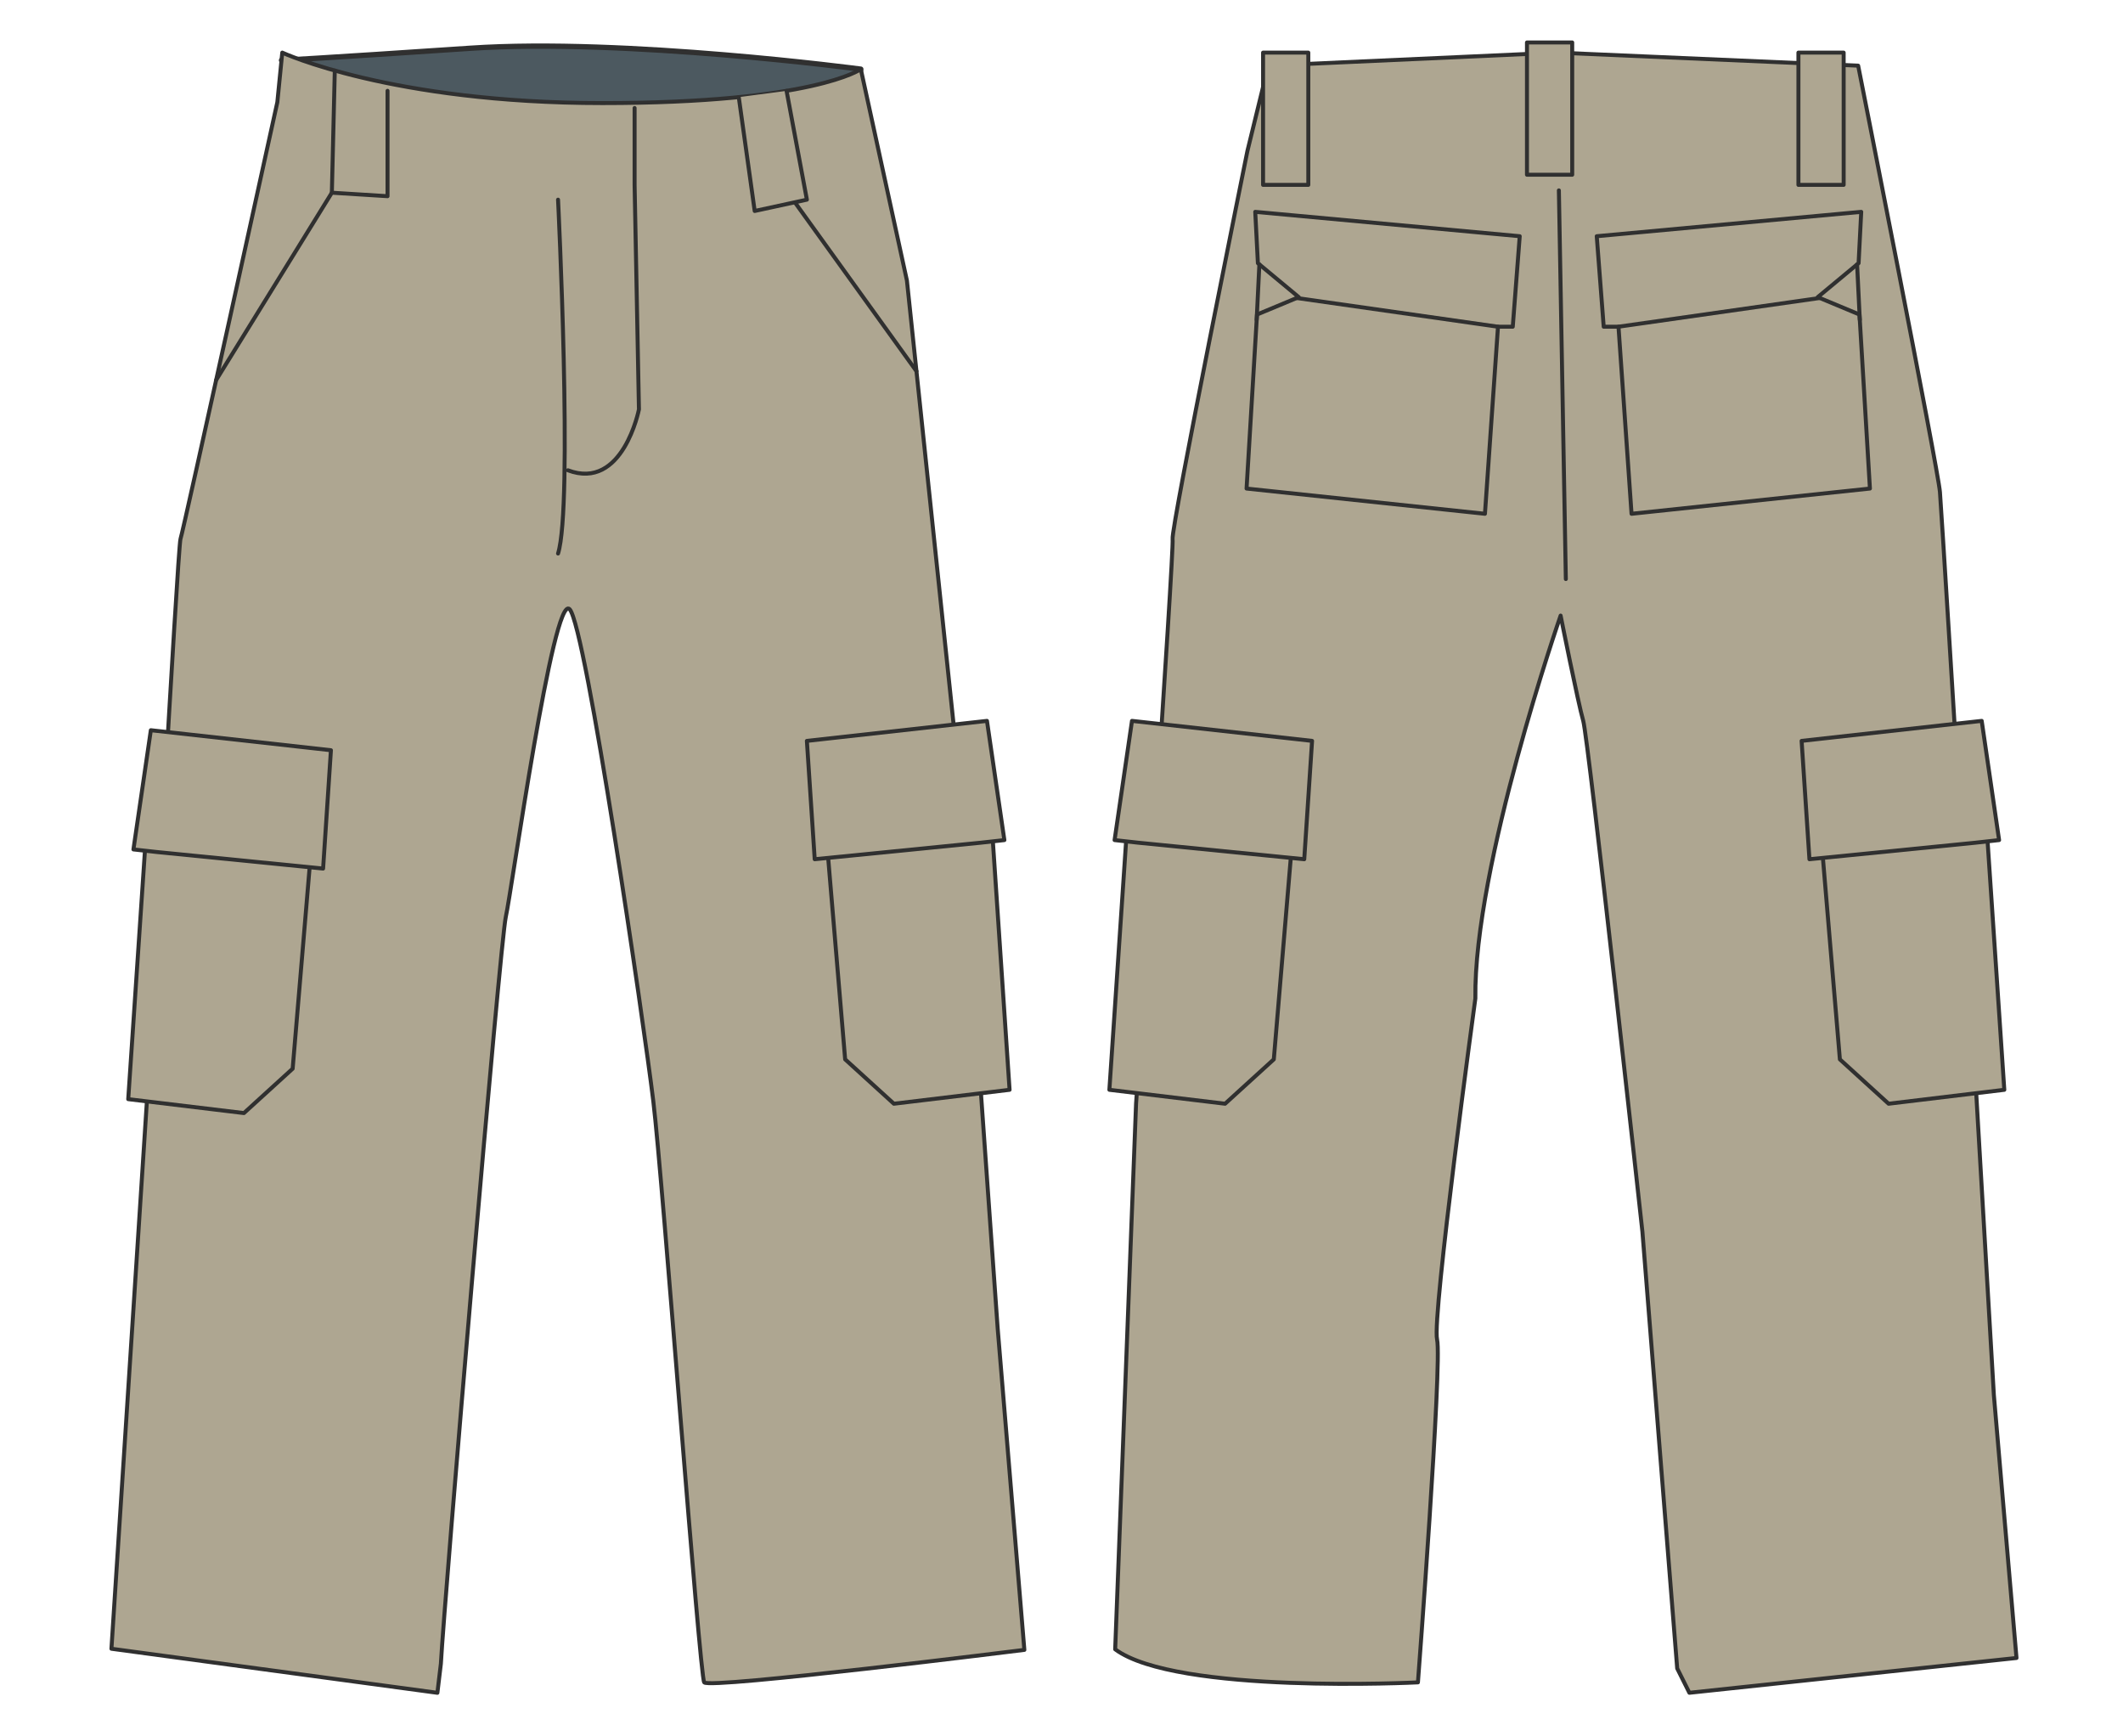<svg xmlns="http://www.w3.org/2000/svg" width="400" height="327" viewBox="0 0 400 327"><g transform="translate(-180 -5384)"><g transform="translate(462.477 5577.669)"><g transform="translate(-261.477 -184.978)"><path d="M-174.581-165.634l3.606-15.4s-44.423-5.9-73.6-3.935-35.55,2.265-35.55,2.265l43.091,29.372Z" transform="translate(312.164 185.37)" fill="#4c5960" stroke="#303030" stroke-linecap="round" stroke-linejoin="round" stroke-width="1"/><path d="M-261.794-184.843s20.49,9.509,60.323,9.509,48.684-6.393,48.684-6.393L-144.1-141.9l9.454,89.885L-127,55.521l5.026,60.541s-59.449,7.432-60.323,6.12-7.814-94.856-9.59-109.5-12.7-89.39-15.764-92.67-10.927,53.111-12.019,57.92-11.584,128.514-12.241,140.752l-.655,5.464-61.415-8.3L-287.2,11.153s5.737-103.051,6.229-104.362,18.248-82.289,18.248-82.289Z" transform="translate(293.976 186.063)" fill="#aea691" stroke="#303030" stroke-linecap="round" stroke-linejoin="round" stroke-width="0.75"/><path d="M-224.718-122.724l-10.983,6.229,3.442,40.816,9.18,8.36,21.8-2.623-3.606-53.6Z" transform="translate(370.497 266.556)" fill="#aea691" stroke="#303030" stroke-linecap="round" stroke-linejoin="round" stroke-width="0.75"/><path d="M-204.547-107.468l-31.309,3.115-1.475-22.293,33.932-3.77,3.278,22.457Z" transform="translate(368.357 257.529)" fill="#aea691" stroke="#303030" stroke-linecap="round" stroke-linejoin="round" stroke-width="0.75"/><path d="M-269.17-121.963l10.983,6.229-3.442,40.816-9.18,8.36-21.8-2.623,3.606-53.6Z" transform="translate(295.769 267.555)" fill="#aea691" stroke="#303030" stroke-linecap="round" stroke-linejoin="round" stroke-width="0.75"/><path d="M-287.76-106.708l31.309,3.115,1.475-22.293-33.931-3.77-3.278,22.457Z" transform="translate(296.327 258.529)" fill="#aea691" stroke="#303030" stroke-linecap="round" stroke-linejoin="round" stroke-width="0.75"/><path d="M-257.6-172.866s2.84,57.7,0,66.661" transform="translate(341.744 201.79)" fill="#aea691" stroke="#303030" stroke-linecap="round" stroke-linejoin="round" stroke-width="0.75"/><path d="M-256.8-112.085c10.381,3.935,13.386-11.473,13.386-11.473l-.819-42.293v-14.48" transform="translate(342.799 191.988)" fill="#aea691" stroke="#303030" stroke-linecap="round" stroke-linejoin="round" stroke-width="0.75"/><line x2="23.268" y2="32.31" transform="translate(128.404 28.924)" fill="#aea691" stroke="#303030" stroke-linecap="round" stroke-linejoin="round" stroke-width="0.75"/><path d="M-242.879-180.546l3,21.45,9.835-2.131-3.829-20.5" transform="translate(361.072 190.151)" fill="#aea691" stroke="#303030" stroke-linecap="round" stroke-linejoin="round" stroke-width="0.75"/><path d="M-253.162-181.73v19.848l-10.491-.656-21.791,35.281" transform="translate(305.179 190.151)" fill="#aea691" stroke="#303030" stroke-linecap="round" stroke-linejoin="round" stroke-width="0.75"/><line x1="0.555" y2="23.007" transform="translate(41.525 4.605)" fill="#aea691" stroke="#303030" stroke-linecap="round" stroke-linejoin="round" stroke-width="0.75"/><path d="M-226.417-182.22" transform="translate(382.688 189.507)" fill="#aea691" stroke="#303030" stroke-linecap="round" stroke-linejoin="round" stroke-width="0.75"/></g><path d="M-166.529-182.384l54.423-2.459,56.717,2.459s15.079,76.059,15.408,80.322S-37.03-55.18-37.03-55.18l7.212,123.268,4.261,49.5-61.633,6.555-2.295-4.589L-96.042,37.27s-10.164-92.778-11.147-96.22-4.261-19.835-4.261-19.835S-127.842-31.577-127.514-6.66c0,0-8.2,59.995-7.212,64.258s-3.608,64.584-3.608,64.584-45.568,2.295-57.043-6.229l3.935-102.778s7.212-104.418,6.884-106.384,14.1-73.117,14.1-73.117Z" transform="translate(123.013 1.085)" fill="#aea691" stroke="#303030" stroke-linecap="round" stroke-linejoin="round" stroke-width="0.75"/><path d="M-183.038-171.874l49.832,4.59-1.311,17.048H-137.3l-2.459,35.243-44.914-4.754,1.967-32.784,7.868-3.278-7.7-6.393Z" transform="translate(137.064 18.115)" fill="#aea691" stroke="#303030" stroke-linecap="round" stroke-linejoin="round" stroke-width="0.75"/><line x2="37.931" y2="5.409" transform="translate(-38.171 -137.531)" fill="#aea691" stroke="#303030" stroke-linecap="round" stroke-linejoin="round" stroke-width="0.75"/><line x1="0.508" y2="10.425" transform="translate(-45.705 -143.852)" fill="#aea691" stroke="#303030" stroke-linecap="round" stroke-linejoin="round" stroke-width="0.75"/><path d="M-106.32-171.874l-49.832,4.59,1.311,17.048h2.787l2.459,35.243,44.914-4.754-1.967-32.784-7.868-3.278,7.7-6.393Z" transform="translate(174.521 18.115)" fill="#aea691" stroke="#303030" stroke-linecap="round" stroke-linejoin="round" stroke-width="0.75"/><line x1="37.931" y2="5.409" transform="translate(22.468 -137.531)" fill="#aea691" stroke="#303030" stroke-linecap="round" stroke-linejoin="round" stroke-width="0.75"/><line x2="0.508" y2="10.425" transform="translate(67.425 -143.852)" fill="#aea691" stroke="#303030" stroke-linecap="round" stroke-linejoin="round" stroke-width="0.75"/><rect width="8.524" height="24.916" transform="translate(5.224 -185.669)" fill="#aea691" stroke="#303030" stroke-linecap="round" stroke-linejoin="round" stroke-width="0.75"/><rect width="8.524" height="24.916" transform="translate(56.368 -183.757)" fill="#aea691" stroke="#303030" stroke-linecap="round" stroke-linejoin="round" stroke-width="0.75"/><rect width="8.524" height="24.916" transform="translate(-44.498 -183.757)" fill="#aea691" stroke="#303030" stroke-linecap="round" stroke-linejoin="round" stroke-width="0.75"/><path d="M-172.41-122.724l10.983,6.229-3.442,40.816-9.18,8.36-21.8-2.623,3.606-53.6Z" transform="translate(122.393 81.578)" fill="#aea691" stroke="#303030" stroke-linecap="round" stroke-linejoin="round" stroke-width="0.75"/><path d="M-191-107.468l31.309,3.115,1.475-22.293-33.932-3.77-3.278,22.457Z" transform="translate(122.951 72.551)" fill="#aea691" stroke="#303030" stroke-linecap="round" stroke-linejoin="round" stroke-width="0.75"/><path d="M-126.852-122.724l-10.983,6.229,3.442,40.816,9.179,8.36,21.8-2.623-3.606-53.6Z" transform="translate(198.573 81.578)" fill="#aea691" stroke="#303030" stroke-linecap="round" stroke-linejoin="round" stroke-width="0.75"/><path d="M-106.68-107.468l-31.309,3.115-1.475-22.293,33.932-3.77,3.278,22.457Z" transform="translate(196.433 72.551)" fill="#aea691" stroke="#303030" stroke-linecap="round" stroke-linejoin="round" stroke-width="0.75"/><line x2="1.311" y2="73.218" transform="translate(11.235 -157.803)" fill="#aea691" stroke="#303030" stroke-linecap="round" stroke-linejoin="round" stroke-width="0.75"/></g><rect width="400" height="327" transform="translate(180 5384)" fill="none"/></g></svg>